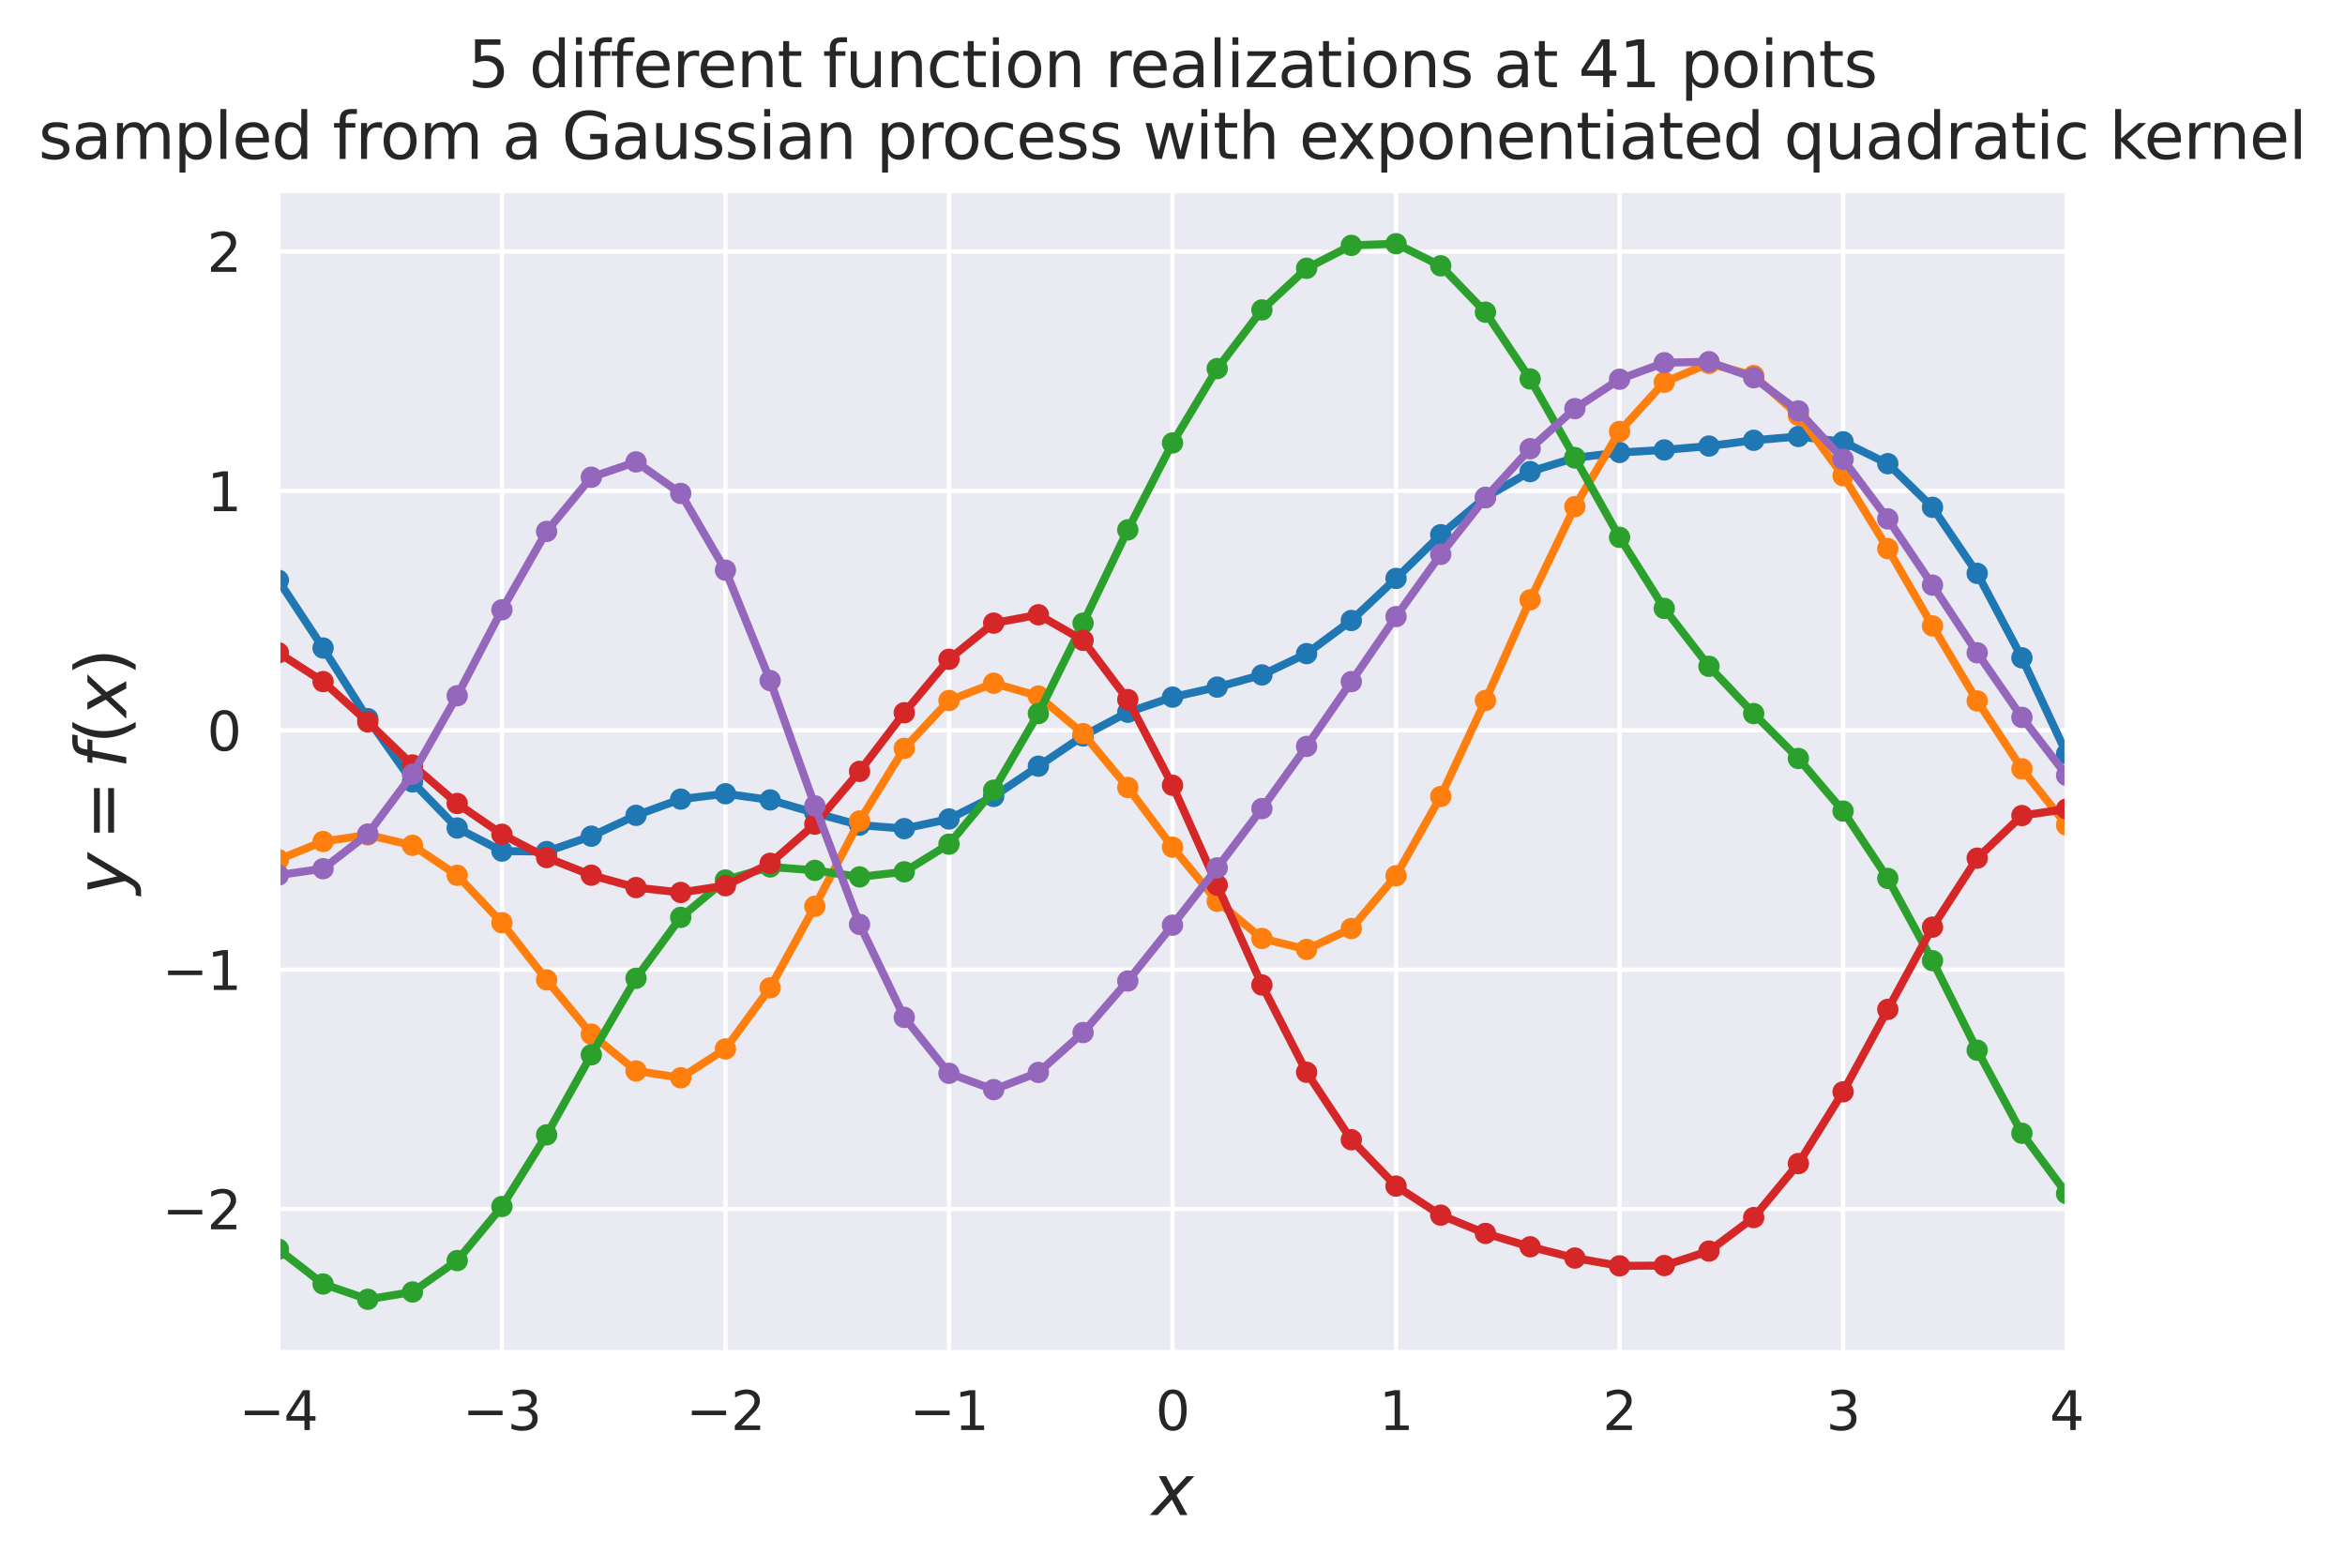 <?xml version="1.0" encoding="utf-8" standalone="no"?>
<!DOCTYPE svg PUBLIC "-//W3C//DTD SVG 1.1//EN"
  "http://www.w3.org/Graphics/SVG/1.1/DTD/svg11.dtd">
<svg height="293.655pt" version="1.1" viewBox="0 0 439.037 293.655" width="439.037pt" xmlns="http://www.w3.org/2000/svg" xmlns:xlink="http://www.w3.org/1999/xlink">
 <defs>
  <style type="text/css">*{stroke-linecap:butt;stroke-linejoin:round;}</style>
 </defs>
 <g id="figure_1">
  <g id="patch_1">
   <path d="M -0 293.655 
L 439.037 293.655 
L 439.037 0 
L -0 0 
z
" style="fill:#ffffff;"/>
  </g>
  <g id="axes_1">
   <g id="patch_2">
    <path d="M 52.118 253.196 
L 386.918 253.196 
L 386.918 35.755 
L 52.118 35.755 
z
" style="fill:#eaeaf2;"/>
   </g>
   <g id="matplotlib.axis_1">
    <g id="xtick_1">
     <g id="line2d_1">
      <path clip-path="url(#p6282f254dd)" d="M 52.118 253.196 
L 52.118 35.755 
" style="fill:none;stroke:#ffffff;stroke-linecap:round;stroke-width:0.8;"/>
     </g>
     <g id="text_1">
      <!-- −4 -->
      <g style="fill:#262626;" transform="translate(44.747 267.794)scale(0.1 -0.1)">
       <defs>
        <path d="M 678 2272 
L 4684 2272 
L 4684 1741 
L 678 1741 
L 678 2272 
z
" id="DejaVuSans-2212" transform="scale(0.016)"/>
        <path d="M 2419 4116 
L 825 1625 
L 2419 1625 
L 2419 4116 
z
M 2253 4666 
L 3047 4666 
L 3047 1625 
L 3713 1625 
L 3713 1100 
L 3047 1100 
L 3047 0 
L 2419 0 
L 2419 1100 
L 313 1100 
L 313 1709 
L 2253 4666 
z
" id="DejaVuSans-34" transform="scale(0.016)"/>
       </defs>
       <use xlink:href="#DejaVuSans-2212"/>
       <use x="83.789" xlink:href="#DejaVuSans-34"/>
      </g>
     </g>
    </g>
    <g id="xtick_2">
     <g id="line2d_2">
      <path clip-path="url(#p6282f254dd)" d="M 93.968 253.196 
L 93.968 35.755 
" style="fill:none;stroke:#ffffff;stroke-linecap:round;stroke-width:0.8;"/>
     </g>
     <g id="text_2">
      <!-- −3 -->
      <g style="fill:#262626;" transform="translate(86.597 267.794)scale(0.1 -0.1)">
       <defs>
        <path d="M 2597 2516 
Q 3050 2419 3304 2112 
Q 3559 1806 3559 1356 
Q 3559 666 3084 287 
Q 2609 -91 1734 -91 
Q 1441 -91 1130 -33 
Q 819 25 488 141 
L 488 750 
Q 750 597 1062 519 
Q 1375 441 1716 441 
Q 2309 441 2620 675 
Q 2931 909 2931 1356 
Q 2931 1769 2642 2001 
Q 2353 2234 1838 2234 
L 1294 2234 
L 1294 2753 
L 1863 2753 
Q 2328 2753 2575 2939 
Q 2822 3125 2822 3475 
Q 2822 3834 2567 4026 
Q 2313 4219 1838 4219 
Q 1578 4219 1281 4162 
Q 984 4106 628 3988 
L 628 4550 
Q 988 4650 1302 4700 
Q 1616 4750 1894 4750 
Q 2613 4750 3031 4423 
Q 3450 4097 3450 3541 
Q 3450 3153 3228 2886 
Q 3006 2619 2597 2516 
z
" id="DejaVuSans-33" transform="scale(0.016)"/>
       </defs>
       <use xlink:href="#DejaVuSans-2212"/>
       <use x="83.789" xlink:href="#DejaVuSans-33"/>
      </g>
     </g>
    </g>
    <g id="xtick_3">
     <g id="line2d_3">
      <path clip-path="url(#p6282f254dd)" d="M 135.818 253.196 
L 135.818 35.755 
" style="fill:none;stroke:#ffffff;stroke-linecap:round;stroke-width:0.8;"/>
     </g>
     <g id="text_3">
      <!-- −2 -->
      <g style="fill:#262626;" transform="translate(128.447 267.794)scale(0.1 -0.1)">
       <defs>
        <path d="M 1228 531 
L 3431 531 
L 3431 0 
L 469 0 
L 469 531 
Q 828 903 1448 1529 
Q 2069 2156 2228 2338 
Q 2531 2678 2651 2914 
Q 2772 3150 2772 3378 
Q 2772 3750 2511 3984 
Q 2250 4219 1831 4219 
Q 1534 4219 1204 4116 
Q 875 4013 500 3803 
L 500 4441 
Q 881 4594 1212 4672 
Q 1544 4750 1819 4750 
Q 2544 4750 2975 4387 
Q 3406 4025 3406 3419 
Q 3406 3131 3298 2873 
Q 3191 2616 2906 2266 
Q 2828 2175 2409 1742 
Q 1991 1309 1228 531 
z
" id="DejaVuSans-32" transform="scale(0.016)"/>
       </defs>
       <use xlink:href="#DejaVuSans-2212"/>
       <use x="83.789" xlink:href="#DejaVuSans-32"/>
      </g>
     </g>
    </g>
    <g id="xtick_4">
     <g id="line2d_4">
      <path clip-path="url(#p6282f254dd)" d="M 177.668 253.196 
L 177.668 35.755 
" style="fill:none;stroke:#ffffff;stroke-linecap:round;stroke-width:0.8;"/>
     </g>
     <g id="text_4">
      <!-- −1 -->
      <g style="fill:#262626;" transform="translate(170.297 267.794)scale(0.1 -0.1)">
       <defs>
        <path d="M 794 531 
L 1825 531 
L 1825 4091 
L 703 3866 
L 703 4441 
L 1819 4666 
L 2450 4666 
L 2450 531 
L 3481 531 
L 3481 0 
L 794 0 
L 794 531 
z
" id="DejaVuSans-31" transform="scale(0.016)"/>
       </defs>
       <use xlink:href="#DejaVuSans-2212"/>
       <use x="83.789" xlink:href="#DejaVuSans-31"/>
      </g>
     </g>
    </g>
    <g id="xtick_5">
     <g id="line2d_5">
      <path clip-path="url(#p6282f254dd)" d="M 219.518 253.196 
L 219.518 35.755 
" style="fill:none;stroke:#ffffff;stroke-linecap:round;stroke-width:0.8;"/>
     </g>
     <g id="text_5">
      <!-- 0 -->
      <g style="fill:#262626;" transform="translate(216.337 267.794)scale(0.1 -0.1)">
       <defs>
        <path d="M 2034 4250 
Q 1547 4250 1301 3770 
Q 1056 3291 1056 2328 
Q 1056 1369 1301 889 
Q 1547 409 2034 409 
Q 2525 409 2770 889 
Q 3016 1369 3016 2328 
Q 3016 3291 2770 3770 
Q 2525 4250 2034 4250 
z
M 2034 4750 
Q 2819 4750 3233 4129 
Q 3647 3509 3647 2328 
Q 3647 1150 3233 529 
Q 2819 -91 2034 -91 
Q 1250 -91 836 529 
Q 422 1150 422 2328 
Q 422 3509 836 4129 
Q 1250 4750 2034 4750 
z
" id="DejaVuSans-30" transform="scale(0.016)"/>
       </defs>
       <use xlink:href="#DejaVuSans-30"/>
      </g>
     </g>
    </g>
    <g id="xtick_6">
     <g id="line2d_6">
      <path clip-path="url(#p6282f254dd)" d="M 261.368 253.196 
L 261.368 35.755 
" style="fill:none;stroke:#ffffff;stroke-linecap:round;stroke-width:0.8;"/>
     </g>
     <g id="text_6">
      <!-- 1 -->
      <g style="fill:#262626;" transform="translate(258.187 267.794)scale(0.1 -0.1)">
       <use xlink:href="#DejaVuSans-31"/>
      </g>
     </g>
    </g>
    <g id="xtick_7">
     <g id="line2d_7">
      <path clip-path="url(#p6282f254dd)" d="M 303.218 253.196 
L 303.218 35.755 
" style="fill:none;stroke:#ffffff;stroke-linecap:round;stroke-width:0.8;"/>
     </g>
     <g id="text_7">
      <!-- 2 -->
      <g style="fill:#262626;" transform="translate(300.037 267.794)scale(0.1 -0.1)">
       <use xlink:href="#DejaVuSans-32"/>
      </g>
     </g>
    </g>
    <g id="xtick_8">
     <g id="line2d_8">
      <path clip-path="url(#p6282f254dd)" d="M 345.068 253.196 
L 345.068 35.755 
" style="fill:none;stroke:#ffffff;stroke-linecap:round;stroke-width:0.8;"/>
     </g>
     <g id="text_8">
      <!-- 3 -->
      <g style="fill:#262626;" transform="translate(341.887 267.794)scale(0.1 -0.1)">
       <use xlink:href="#DejaVuSans-33"/>
      </g>
     </g>
    </g>
    <g id="xtick_9">
     <g id="line2d_9">
      <path clip-path="url(#p6282f254dd)" d="M 386.918 253.196 
L 386.918 35.755 
" style="fill:none;stroke:#ffffff;stroke-linecap:round;stroke-width:0.8;"/>
     </g>
     <g id="text_9">
      <!-- 4 -->
      <g style="fill:#262626;" transform="translate(383.737 267.794)scale(0.1 -0.1)">
       <use xlink:href="#DejaVuSans-34"/>
      </g>
     </g>
    </g>
    <g id="text_10">
     <!-- $x$ -->
     <g style="fill:#262626;" transform="translate(215.618 283.752)scale(0.13 -0.13)">
      <defs>
       <path d="M 3841 3500 
L 2234 1784 
L 3219 0 
L 2559 0 
L 1819 1388 
L 531 0 
L -166 0 
L 1556 1844 
L 641 3500 
L 1300 3500 
L 1972 2234 
L 3144 3500 
L 3841 3500 
z
" id="DejaVuSans-Oblique-78" transform="scale(0.016)"/>
      </defs>
      <use transform="translate(0 0.312)" xlink:href="#DejaVuSans-Oblique-78"/>
     </g>
    </g>
   </g>
   <g id="matplotlib.axis_2">
    <g id="ytick_1">
     <g id="line2d_10">
      <path clip-path="url(#p6282f254dd)" d="M 52.118 226.412 
L 386.918 226.412 
" style="fill:none;stroke:#ffffff;stroke-linecap:round;stroke-width:0.8;"/>
     </g>
     <g id="text_11">
      <!-- −2 -->
      <g style="fill:#262626;" transform="translate(30.376 230.211)scale(0.1 -0.1)">
       <use xlink:href="#DejaVuSans-2212"/>
       <use x="83.789" xlink:href="#DejaVuSans-32"/>
      </g>
     </g>
    </g>
    <g id="ytick_2">
     <g id="line2d_11">
      <path clip-path="url(#p6282f254dd)" d="M 52.118 181.584 
L 386.918 181.584 
" style="fill:none;stroke:#ffffff;stroke-linecap:round;stroke-width:0.8;"/>
     </g>
     <g id="text_12">
      <!-- −1 -->
      <g style="fill:#262626;" transform="translate(30.376 185.383)scale(0.1 -0.1)">
       <use xlink:href="#DejaVuSans-2212"/>
       <use x="83.789" xlink:href="#DejaVuSans-31"/>
      </g>
     </g>
    </g>
    <g id="ytick_3">
     <g id="line2d_12">
      <path clip-path="url(#p6282f254dd)" d="M 52.118 136.756 
L 386.918 136.756 
" style="fill:none;stroke:#ffffff;stroke-linecap:round;stroke-width:0.8;"/>
     </g>
     <g id="text_13">
      <!-- 0 -->
      <g style="fill:#262626;" transform="translate(38.756 140.555)scale(0.1 -0.1)">
       <use xlink:href="#DejaVuSans-30"/>
      </g>
     </g>
    </g>
    <g id="ytick_4">
     <g id="line2d_13">
      <path clip-path="url(#p6282f254dd)" d="M 52.118 91.928 
L 386.918 91.928 
" style="fill:none;stroke:#ffffff;stroke-linecap:round;stroke-width:0.8;"/>
     </g>
     <g id="text_14">
      <!-- 1 -->
      <g style="fill:#262626;" transform="translate(38.756 95.727)scale(0.1 -0.1)">
       <use xlink:href="#DejaVuSans-31"/>
      </g>
     </g>
    </g>
    <g id="ytick_5">
     <g id="line2d_14">
      <path clip-path="url(#p6282f254dd)" d="M 52.118 47.1 
L 386.918 47.1 
" style="fill:none;stroke:#ffffff;stroke-linecap:round;stroke-width:0.8;"/>
     </g>
     <g id="text_15">
      <!-- 2 -->
      <g style="fill:#262626;" transform="translate(38.756 50.9)scale(0.1 -0.1)">
       <use xlink:href="#DejaVuSans-32"/>
      </g>
     </g>
    </g>
    <g id="text_16">
     <!-- $y = f(x)$ -->
     <g style="fill:#262626;" transform="translate(23.646 167.55)rotate(-90)scale(0.13 -0.13)">
      <defs>
       <path d="M 1588 -325 
Q 1188 -997 936 -1164 
Q 684 -1331 294 -1331 
L -159 -1331 
L -63 -850 
L 269 -850 
Q 509 -850 678 -719 
Q 847 -588 1056 -206 
L 1234 128 
L 459 3500 
L 1069 3500 
L 1650 819 
L 3256 3500 
L 3859 3500 
L 1588 -325 
z
" id="DejaVuSans-Oblique-79" transform="scale(0.016)"/>
       <path d="M 678 2906 
L 4684 2906 
L 4684 2381 
L 678 2381 
L 678 2906 
z
M 678 1631 
L 4684 1631 
L 4684 1100 
L 678 1100 
L 678 1631 
z
" id="DejaVuSans-3d" transform="scale(0.016)"/>
       <path d="M 3059 4863 
L 2969 4384 
L 2419 4384 
Q 2106 4384 1964 4261 
Q 1822 4138 1753 3809 
L 1691 3500 
L 2638 3500 
L 2553 3053 
L 1606 3053 
L 1013 0 
L 434 0 
L 1031 3053 
L 481 3053 
L 563 3500 
L 1113 3500 
L 1159 3744 
Q 1278 4363 1576 4613 
Q 1875 4863 2516 4863 
L 3059 4863 
z
" id="DejaVuSans-Oblique-66" transform="scale(0.016)"/>
       <path d="M 1984 4856 
Q 1566 4138 1362 3434 
Q 1159 2731 1159 2009 
Q 1159 1288 1364 580 
Q 1569 -128 1984 -844 
L 1484 -844 
Q 1016 -109 783 600 
Q 550 1309 550 2009 
Q 550 2706 781 3412 
Q 1013 4119 1484 4856 
L 1984 4856 
z
" id="DejaVuSans-28" transform="scale(0.016)"/>
       <path d="M 513 4856 
L 1013 4856 
Q 1481 4119 1714 3412 
Q 1947 2706 1947 2009 
Q 1947 1309 1714 600 
Q 1481 -109 1013 -844 
L 513 -844 
Q 928 -128 1133 580 
Q 1338 1288 1338 2009 
Q 1338 2731 1133 3434 
Q 928 4138 513 4856 
z
" id="DejaVuSans-29" transform="scale(0.016)"/>
      </defs>
      <use transform="translate(0 0.016)" xlink:href="#DejaVuSans-Oblique-79"/>
      <use transform="translate(78.662 0.016)" xlink:href="#DejaVuSans-3d"/>
      <use transform="translate(181.934 0.016)" xlink:href="#DejaVuSans-Oblique-66"/>
      <use transform="translate(217.139 0.016)" xlink:href="#DejaVuSans-28"/>
      <use transform="translate(256.152 0.016)" xlink:href="#DejaVuSans-Oblique-78"/>
      <use transform="translate(315.332 0.016)" xlink:href="#DejaVuSans-29"/>
     </g>
    </g>
   </g>
   <g id="line2d_15">
    <path clip-path="url(#p6282f254dd)" d="M 52.118 108.663 
L 60.488 121.35 
L 68.858 134.573 
L 77.228 146.425 
L 85.598 155.059 
L 93.968 159.376 
L 102.338 159.465 
L 110.708 156.587 
L 119.078 152.684 
L 127.448 149.644 
L 135.818 148.642 
L 144.188 149.794 
L 152.558 152.232 
L 160.928 154.506 
L 169.298 155.172 
L 177.668 153.363 
L 186.038 149.141 
L 194.408 143.477 
L 202.778 137.813 
L 211.148 133.376 
L 219.518 130.549 
L 227.888 128.671 
L 236.258 126.387 
L 244.628 122.4 
L 252.998 116.191 
L 261.368 108.317 
L 269.738 100.133 
L 278.108 93.142 
L 286.478 88.313 
L 294.848 85.739 
L 303.218 84.73 
L 311.588 84.256 
L 319.958 83.53 
L 328.328 82.448 
L 336.698 81.739 
L 345.068 82.727 
L 353.438 86.831 
L 361.808 95.005 
L 370.178 107.369 
L 378.548 123.191 
L 386.918 141.164 
" style="fill:none;stroke:#1f77b4;stroke-linecap:round;stroke-width:1.5;"/>
    <defs>
     <path d="M 0 1.5 
C 0.398 1.5 0.779 1.342 1.061 1.061 
C 1.342 0.779 1.5 0.398 1.5 0 
C 1.5 -0.398 1.342 -0.779 1.061 -1.061 
C 0.779 -1.342 0.398 -1.5 0 -1.5 
C -0.398 -1.5 -0.779 -1.342 -1.061 -1.061 
C -1.342 -0.779 -1.5 -0.398 -1.5 0 
C -1.5 0.398 -1.342 0.779 -1.061 1.061 
C -0.779 1.342 -0.398 1.5 0 1.5 
z
" id="m9b51d9d1b4" style="stroke:#1f77b4;"/>
    </defs>
    <g clip-path="url(#p6282f254dd)">
     <use style="fill:#1f77b4;stroke:#1f77b4;" x="52.118" xlink:href="#m9b51d9d1b4" y="108.663"/>
     <use style="fill:#1f77b4;stroke:#1f77b4;" x="60.488" xlink:href="#m9b51d9d1b4" y="121.35"/>
     <use style="fill:#1f77b4;stroke:#1f77b4;" x="68.858" xlink:href="#m9b51d9d1b4" y="134.573"/>
     <use style="fill:#1f77b4;stroke:#1f77b4;" x="77.228" xlink:href="#m9b51d9d1b4" y="146.425"/>
     <use style="fill:#1f77b4;stroke:#1f77b4;" x="85.598" xlink:href="#m9b51d9d1b4" y="155.059"/>
     <use style="fill:#1f77b4;stroke:#1f77b4;" x="93.968" xlink:href="#m9b51d9d1b4" y="159.376"/>
     <use style="fill:#1f77b4;stroke:#1f77b4;" x="102.338" xlink:href="#m9b51d9d1b4" y="159.465"/>
     <use style="fill:#1f77b4;stroke:#1f77b4;" x="110.708" xlink:href="#m9b51d9d1b4" y="156.587"/>
     <use style="fill:#1f77b4;stroke:#1f77b4;" x="119.078" xlink:href="#m9b51d9d1b4" y="152.684"/>
     <use style="fill:#1f77b4;stroke:#1f77b4;" x="127.448" xlink:href="#m9b51d9d1b4" y="149.644"/>
     <use style="fill:#1f77b4;stroke:#1f77b4;" x="135.818" xlink:href="#m9b51d9d1b4" y="148.642"/>
     <use style="fill:#1f77b4;stroke:#1f77b4;" x="144.188" xlink:href="#m9b51d9d1b4" y="149.794"/>
     <use style="fill:#1f77b4;stroke:#1f77b4;" x="152.558" xlink:href="#m9b51d9d1b4" y="152.232"/>
     <use style="fill:#1f77b4;stroke:#1f77b4;" x="160.928" xlink:href="#m9b51d9d1b4" y="154.506"/>
     <use style="fill:#1f77b4;stroke:#1f77b4;" x="169.298" xlink:href="#m9b51d9d1b4" y="155.172"/>
     <use style="fill:#1f77b4;stroke:#1f77b4;" x="177.668" xlink:href="#m9b51d9d1b4" y="153.363"/>
     <use style="fill:#1f77b4;stroke:#1f77b4;" x="186.038" xlink:href="#m9b51d9d1b4" y="149.141"/>
     <use style="fill:#1f77b4;stroke:#1f77b4;" x="194.408" xlink:href="#m9b51d9d1b4" y="143.477"/>
     <use style="fill:#1f77b4;stroke:#1f77b4;" x="202.778" xlink:href="#m9b51d9d1b4" y="137.813"/>
     <use style="fill:#1f77b4;stroke:#1f77b4;" x="211.148" xlink:href="#m9b51d9d1b4" y="133.376"/>
     <use style="fill:#1f77b4;stroke:#1f77b4;" x="219.518" xlink:href="#m9b51d9d1b4" y="130.549"/>
     <use style="fill:#1f77b4;stroke:#1f77b4;" x="227.888" xlink:href="#m9b51d9d1b4" y="128.671"/>
     <use style="fill:#1f77b4;stroke:#1f77b4;" x="236.258" xlink:href="#m9b51d9d1b4" y="126.387"/>
     <use style="fill:#1f77b4;stroke:#1f77b4;" x="244.628" xlink:href="#m9b51d9d1b4" y="122.4"/>
     <use style="fill:#1f77b4;stroke:#1f77b4;" x="252.998" xlink:href="#m9b51d9d1b4" y="116.191"/>
     <use style="fill:#1f77b4;stroke:#1f77b4;" x="261.368" xlink:href="#m9b51d9d1b4" y="108.317"/>
     <use style="fill:#1f77b4;stroke:#1f77b4;" x="269.738" xlink:href="#m9b51d9d1b4" y="100.133"/>
     <use style="fill:#1f77b4;stroke:#1f77b4;" x="278.108" xlink:href="#m9b51d9d1b4" y="93.142"/>
     <use style="fill:#1f77b4;stroke:#1f77b4;" x="286.478" xlink:href="#m9b51d9d1b4" y="88.313"/>
     <use style="fill:#1f77b4;stroke:#1f77b4;" x="294.848" xlink:href="#m9b51d9d1b4" y="85.739"/>
     <use style="fill:#1f77b4;stroke:#1f77b4;" x="303.218" xlink:href="#m9b51d9d1b4" y="84.73"/>
     <use style="fill:#1f77b4;stroke:#1f77b4;" x="311.588" xlink:href="#m9b51d9d1b4" y="84.256"/>
     <use style="fill:#1f77b4;stroke:#1f77b4;" x="319.958" xlink:href="#m9b51d9d1b4" y="83.53"/>
     <use style="fill:#1f77b4;stroke:#1f77b4;" x="328.328" xlink:href="#m9b51d9d1b4" y="82.448"/>
     <use style="fill:#1f77b4;stroke:#1f77b4;" x="336.698" xlink:href="#m9b51d9d1b4" y="81.739"/>
     <use style="fill:#1f77b4;stroke:#1f77b4;" x="345.068" xlink:href="#m9b51d9d1b4" y="82.727"/>
     <use style="fill:#1f77b4;stroke:#1f77b4;" x="353.438" xlink:href="#m9b51d9d1b4" y="86.831"/>
     <use style="fill:#1f77b4;stroke:#1f77b4;" x="361.808" xlink:href="#m9b51d9d1b4" y="95.005"/>
     <use style="fill:#1f77b4;stroke:#1f77b4;" x="370.178" xlink:href="#m9b51d9d1b4" y="107.369"/>
     <use style="fill:#1f77b4;stroke:#1f77b4;" x="378.548" xlink:href="#m9b51d9d1b4" y="123.191"/>
     <use style="fill:#1f77b4;stroke:#1f77b4;" x="386.918" xlink:href="#m9b51d9d1b4" y="141.164"/>
    </g>
   </g>
   <g id="line2d_16">
    <path clip-path="url(#p6282f254dd)" d="M 52.118 160.978 
L 60.488 157.585 
L 68.858 156.339 
L 77.228 158.293 
L 85.598 163.911 
L 93.968 172.789 
L 102.338 183.49 
L 110.708 193.659 
L 119.078 200.547 
L 127.448 201.826 
L 135.818 196.425 
L 144.188 184.983 
L 152.558 169.717 
L 160.928 153.74 
L 169.298 140.134 
L 177.668 131.176 
L 186.038 127.945 
L 194.408 130.344 
L 202.778 137.379 
L 211.148 147.462 
L 219.518 158.642 
L 227.888 168.774 
L 236.258 175.742 
L 244.628 177.787 
L 252.998 173.88 
L 261.368 163.996 
L 269.738 149.152 
L 278.108 131.176 
L 286.478 112.323 
L 294.848 94.869 
L 303.218 80.792 
L 311.588 71.573 
L 319.958 68.052 
L 328.328 70.33 
L 336.698 77.762 
L 345.068 89.087 
L 353.438 102.739 
L 361.808 117.204 
L 370.178 131.258 
L 378.548 143.971 
L 386.918 154.507 
" style="fill:none;stroke:#ff7f0e;stroke-linecap:round;stroke-width:1.5;"/>
    <defs>
     <path d="M 0 1.5 
C 0.398 1.5 0.779 1.342 1.061 1.061 
C 1.342 0.779 1.5 0.398 1.5 0 
C 1.5 -0.398 1.342 -0.779 1.061 -1.061 
C 0.779 -1.342 0.398 -1.5 0 -1.5 
C -0.398 -1.5 -0.779 -1.342 -1.061 -1.061 
C -1.342 -0.779 -1.5 -0.398 -1.5 0 
C -1.5 0.398 -1.342 0.779 -1.061 1.061 
C -0.779 1.342 -0.398 1.5 0 1.5 
z
" id="m4c4a72c1c8" style="stroke:#ff7f0e;"/>
    </defs>
    <g clip-path="url(#p6282f254dd)">
     <use style="fill:#ff7f0e;stroke:#ff7f0e;" x="52.118" xlink:href="#m4c4a72c1c8" y="160.978"/>
     <use style="fill:#ff7f0e;stroke:#ff7f0e;" x="60.488" xlink:href="#m4c4a72c1c8" y="157.585"/>
     <use style="fill:#ff7f0e;stroke:#ff7f0e;" x="68.858" xlink:href="#m4c4a72c1c8" y="156.339"/>
     <use style="fill:#ff7f0e;stroke:#ff7f0e;" x="77.228" xlink:href="#m4c4a72c1c8" y="158.293"/>
     <use style="fill:#ff7f0e;stroke:#ff7f0e;" x="85.598" xlink:href="#m4c4a72c1c8" y="163.911"/>
     <use style="fill:#ff7f0e;stroke:#ff7f0e;" x="93.968" xlink:href="#m4c4a72c1c8" y="172.789"/>
     <use style="fill:#ff7f0e;stroke:#ff7f0e;" x="102.338" xlink:href="#m4c4a72c1c8" y="183.49"/>
     <use style="fill:#ff7f0e;stroke:#ff7f0e;" x="110.708" xlink:href="#m4c4a72c1c8" y="193.659"/>
     <use style="fill:#ff7f0e;stroke:#ff7f0e;" x="119.078" xlink:href="#m4c4a72c1c8" y="200.547"/>
     <use style="fill:#ff7f0e;stroke:#ff7f0e;" x="127.448" xlink:href="#m4c4a72c1c8" y="201.826"/>
     <use style="fill:#ff7f0e;stroke:#ff7f0e;" x="135.818" xlink:href="#m4c4a72c1c8" y="196.425"/>
     <use style="fill:#ff7f0e;stroke:#ff7f0e;" x="144.188" xlink:href="#m4c4a72c1c8" y="184.983"/>
     <use style="fill:#ff7f0e;stroke:#ff7f0e;" x="152.558" xlink:href="#m4c4a72c1c8" y="169.717"/>
     <use style="fill:#ff7f0e;stroke:#ff7f0e;" x="160.928" xlink:href="#m4c4a72c1c8" y="153.74"/>
     <use style="fill:#ff7f0e;stroke:#ff7f0e;" x="169.298" xlink:href="#m4c4a72c1c8" y="140.134"/>
     <use style="fill:#ff7f0e;stroke:#ff7f0e;" x="177.668" xlink:href="#m4c4a72c1c8" y="131.176"/>
     <use style="fill:#ff7f0e;stroke:#ff7f0e;" x="186.038" xlink:href="#m4c4a72c1c8" y="127.945"/>
     <use style="fill:#ff7f0e;stroke:#ff7f0e;" x="194.408" xlink:href="#m4c4a72c1c8" y="130.344"/>
     <use style="fill:#ff7f0e;stroke:#ff7f0e;" x="202.778" xlink:href="#m4c4a72c1c8" y="137.379"/>
     <use style="fill:#ff7f0e;stroke:#ff7f0e;" x="211.148" xlink:href="#m4c4a72c1c8" y="147.462"/>
     <use style="fill:#ff7f0e;stroke:#ff7f0e;" x="219.518" xlink:href="#m4c4a72c1c8" y="158.642"/>
     <use style="fill:#ff7f0e;stroke:#ff7f0e;" x="227.888" xlink:href="#m4c4a72c1c8" y="168.774"/>
     <use style="fill:#ff7f0e;stroke:#ff7f0e;" x="236.258" xlink:href="#m4c4a72c1c8" y="175.742"/>
     <use style="fill:#ff7f0e;stroke:#ff7f0e;" x="244.628" xlink:href="#m4c4a72c1c8" y="177.787"/>
     <use style="fill:#ff7f0e;stroke:#ff7f0e;" x="252.998" xlink:href="#m4c4a72c1c8" y="173.88"/>
     <use style="fill:#ff7f0e;stroke:#ff7f0e;" x="261.368" xlink:href="#m4c4a72c1c8" y="163.996"/>
     <use style="fill:#ff7f0e;stroke:#ff7f0e;" x="269.738" xlink:href="#m4c4a72c1c8" y="149.152"/>
     <use style="fill:#ff7f0e;stroke:#ff7f0e;" x="278.108" xlink:href="#m4c4a72c1c8" y="131.176"/>
     <use style="fill:#ff7f0e;stroke:#ff7f0e;" x="286.478" xlink:href="#m4c4a72c1c8" y="112.323"/>
     <use style="fill:#ff7f0e;stroke:#ff7f0e;" x="294.848" xlink:href="#m4c4a72c1c8" y="94.869"/>
     <use style="fill:#ff7f0e;stroke:#ff7f0e;" x="303.218" xlink:href="#m4c4a72c1c8" y="80.792"/>
     <use style="fill:#ff7f0e;stroke:#ff7f0e;" x="311.588" xlink:href="#m4c4a72c1c8" y="71.573"/>
     <use style="fill:#ff7f0e;stroke:#ff7f0e;" x="319.958" xlink:href="#m4c4a72c1c8" y="68.052"/>
     <use style="fill:#ff7f0e;stroke:#ff7f0e;" x="328.328" xlink:href="#m4c4a72c1c8" y="70.33"/>
     <use style="fill:#ff7f0e;stroke:#ff7f0e;" x="336.698" xlink:href="#m4c4a72c1c8" y="77.762"/>
     <use style="fill:#ff7f0e;stroke:#ff7f0e;" x="345.068" xlink:href="#m4c4a72c1c8" y="89.087"/>
     <use style="fill:#ff7f0e;stroke:#ff7f0e;" x="353.438" xlink:href="#m4c4a72c1c8" y="102.739"/>
     <use style="fill:#ff7f0e;stroke:#ff7f0e;" x="361.808" xlink:href="#m4c4a72c1c8" y="117.204"/>
     <use style="fill:#ff7f0e;stroke:#ff7f0e;" x="370.178" xlink:href="#m4c4a72c1c8" y="131.258"/>
     <use style="fill:#ff7f0e;stroke:#ff7f0e;" x="378.548" xlink:href="#m4c4a72c1c8" y="143.971"/>
     <use style="fill:#ff7f0e;stroke:#ff7f0e;" x="386.918" xlink:href="#m4c4a72c1c8" y="154.507"/>
    </g>
   </g>
   <g id="line2d_17">
    <path clip-path="url(#p6282f254dd)" d="M 52.118 233.932 
L 60.488 240.444 
L 68.858 243.312 
L 77.228 241.939 
L 85.598 236.06 
L 93.968 225.934 
L 102.338 212.517 
L 110.708 197.521 
L 119.078 183.196 
L 127.448 171.79 
L 135.818 164.798 
L 144.188 162.339 
L 152.558 162.987 
L 160.928 164.21 
L 169.298 163.254 
L 177.668 158.079 
L 186.038 147.972 
L 194.408 133.621 
L 202.778 116.7 
L 211.148 99.225 
L 219.518 82.949 
L 227.888 69.027 
L 236.258 58.034 
L 244.628 50.242 
L 252.998 45.952 
L 261.368 45.639 
L 269.738 49.783 
L 278.108 58.461 
L 286.478 70.959 
L 294.848 85.699 
L 303.218 100.628 
L 311.588 113.935 
L 319.958 124.779 
L 328.328 133.629 
L 336.698 142.035 
L 345.068 151.886 
L 353.438 164.494 
L 361.808 179.9 
L 370.178 196.667 
L 378.548 212.22 
L 386.918 223.524 
" style="fill:none;stroke:#2ca02c;stroke-linecap:round;stroke-width:1.5;"/>
    <defs>
     <path d="M 0 1.5 
C 0.398 1.5 0.779 1.342 1.061 1.061 
C 1.342 0.779 1.5 0.398 1.5 0 
C 1.5 -0.398 1.342 -0.779 1.061 -1.061 
C 0.779 -1.342 0.398 -1.5 0 -1.5 
C -0.398 -1.5 -0.779 -1.342 -1.061 -1.061 
C -1.342 -0.779 -1.5 -0.398 -1.5 0 
C -1.5 0.398 -1.342 0.779 -1.061 1.061 
C -0.779 1.342 -0.398 1.5 0 1.5 
z
" id="me32699f564" style="stroke:#2ca02c;"/>
    </defs>
    <g clip-path="url(#p6282f254dd)">
     <use style="fill:#2ca02c;stroke:#2ca02c;" x="52.118" xlink:href="#me32699f564" y="233.932"/>
     <use style="fill:#2ca02c;stroke:#2ca02c;" x="60.488" xlink:href="#me32699f564" y="240.444"/>
     <use style="fill:#2ca02c;stroke:#2ca02c;" x="68.858" xlink:href="#me32699f564" y="243.312"/>
     <use style="fill:#2ca02c;stroke:#2ca02c;" x="77.228" xlink:href="#me32699f564" y="241.939"/>
     <use style="fill:#2ca02c;stroke:#2ca02c;" x="85.598" xlink:href="#me32699f564" y="236.06"/>
     <use style="fill:#2ca02c;stroke:#2ca02c;" x="93.968" xlink:href="#me32699f564" y="225.934"/>
     <use style="fill:#2ca02c;stroke:#2ca02c;" x="102.338" xlink:href="#me32699f564" y="212.517"/>
     <use style="fill:#2ca02c;stroke:#2ca02c;" x="110.708" xlink:href="#me32699f564" y="197.521"/>
     <use style="fill:#2ca02c;stroke:#2ca02c;" x="119.078" xlink:href="#me32699f564" y="183.196"/>
     <use style="fill:#2ca02c;stroke:#2ca02c;" x="127.448" xlink:href="#me32699f564" y="171.79"/>
     <use style="fill:#2ca02c;stroke:#2ca02c;" x="135.818" xlink:href="#me32699f564" y="164.798"/>
     <use style="fill:#2ca02c;stroke:#2ca02c;" x="144.188" xlink:href="#me32699f564" y="162.339"/>
     <use style="fill:#2ca02c;stroke:#2ca02c;" x="152.558" xlink:href="#me32699f564" y="162.987"/>
     <use style="fill:#2ca02c;stroke:#2ca02c;" x="160.928" xlink:href="#me32699f564" y="164.21"/>
     <use style="fill:#2ca02c;stroke:#2ca02c;" x="169.298" xlink:href="#me32699f564" y="163.254"/>
     <use style="fill:#2ca02c;stroke:#2ca02c;" x="177.668" xlink:href="#me32699f564" y="158.079"/>
     <use style="fill:#2ca02c;stroke:#2ca02c;" x="186.038" xlink:href="#me32699f564" y="147.972"/>
     <use style="fill:#2ca02c;stroke:#2ca02c;" x="194.408" xlink:href="#me32699f564" y="133.621"/>
     <use style="fill:#2ca02c;stroke:#2ca02c;" x="202.778" xlink:href="#me32699f564" y="116.7"/>
     <use style="fill:#2ca02c;stroke:#2ca02c;" x="211.148" xlink:href="#me32699f564" y="99.225"/>
     <use style="fill:#2ca02c;stroke:#2ca02c;" x="219.518" xlink:href="#me32699f564" y="82.949"/>
     <use style="fill:#2ca02c;stroke:#2ca02c;" x="227.888" xlink:href="#me32699f564" y="69.027"/>
     <use style="fill:#2ca02c;stroke:#2ca02c;" x="236.258" xlink:href="#me32699f564" y="58.034"/>
     <use style="fill:#2ca02c;stroke:#2ca02c;" x="244.628" xlink:href="#me32699f564" y="50.242"/>
     <use style="fill:#2ca02c;stroke:#2ca02c;" x="252.998" xlink:href="#me32699f564" y="45.952"/>
     <use style="fill:#2ca02c;stroke:#2ca02c;" x="261.368" xlink:href="#me32699f564" y="45.639"/>
     <use style="fill:#2ca02c;stroke:#2ca02c;" x="269.738" xlink:href="#me32699f564" y="49.783"/>
     <use style="fill:#2ca02c;stroke:#2ca02c;" x="278.108" xlink:href="#me32699f564" y="58.461"/>
     <use style="fill:#2ca02c;stroke:#2ca02c;" x="286.478" xlink:href="#me32699f564" y="70.959"/>
     <use style="fill:#2ca02c;stroke:#2ca02c;" x="294.848" xlink:href="#me32699f564" y="85.699"/>
     <use style="fill:#2ca02c;stroke:#2ca02c;" x="303.218" xlink:href="#me32699f564" y="100.628"/>
     <use style="fill:#2ca02c;stroke:#2ca02c;" x="311.588" xlink:href="#me32699f564" y="113.935"/>
     <use style="fill:#2ca02c;stroke:#2ca02c;" x="319.958" xlink:href="#me32699f564" y="124.779"/>
     <use style="fill:#2ca02c;stroke:#2ca02c;" x="328.328" xlink:href="#me32699f564" y="133.629"/>
     <use style="fill:#2ca02c;stroke:#2ca02c;" x="336.698" xlink:href="#me32699f564" y="142.035"/>
     <use style="fill:#2ca02c;stroke:#2ca02c;" x="345.068" xlink:href="#me32699f564" y="151.886"/>
     <use style="fill:#2ca02c;stroke:#2ca02c;" x="353.438" xlink:href="#me32699f564" y="164.494"/>
     <use style="fill:#2ca02c;stroke:#2ca02c;" x="361.808" xlink:href="#me32699f564" y="179.9"/>
     <use style="fill:#2ca02c;stroke:#2ca02c;" x="370.178" xlink:href="#me32699f564" y="196.667"/>
     <use style="fill:#2ca02c;stroke:#2ca02c;" x="378.548" xlink:href="#me32699f564" y="212.22"/>
     <use style="fill:#2ca02c;stroke:#2ca02c;" x="386.918" xlink:href="#me32699f564" y="223.524"/>
    </g>
   </g>
   <g id="line2d_18">
    <path clip-path="url(#p6282f254dd)" d="M 52.118 122.238 
L 60.488 127.638 
L 68.858 135.192 
L 77.228 143.247 
L 85.598 150.463 
L 93.968 156.224 
L 102.338 160.592 
L 110.708 163.892 
L 119.078 166.208 
L 127.448 167.126 
L 135.818 165.86 
L 144.188 161.668 
L 152.558 154.331 
L 160.928 144.451 
L 169.298 133.472 
L 177.668 123.459 
L 186.038 116.686 
L 194.408 115.12 
L 202.778 119.909 
L 211.148 131 
L 219.518 147.058 
L 227.888 165.766 
L 236.258 184.449 
L 244.628 200.798 
L 252.998 213.43 
L 261.368 222.107 
L 269.738 227.554 
L 278.108 230.975 
L 286.478 233.476 
L 294.848 235.584 
L 303.218 237.052 
L 311.588 236.992 
L 319.958 234.276 
L 328.328 228.007 
L 336.698 217.897 
L 345.068 204.461 
L 353.438 189.028 
L 361.808 173.62 
L 370.178 160.702 
L 378.548 152.726 
L 386.918 151.498 
" style="fill:none;stroke:#d62728;stroke-linecap:round;stroke-width:1.5;"/>
    <defs>
     <path d="M 0 1.5 
C 0.398 1.5 0.779 1.342 1.061 1.061 
C 1.342 0.779 1.5 0.398 1.5 0 
C 1.5 -0.398 1.342 -0.779 1.061 -1.061 
C 0.779 -1.342 0.398 -1.5 0 -1.5 
C -0.398 -1.5 -0.779 -1.342 -1.061 -1.061 
C -1.342 -0.779 -1.5 -0.398 -1.5 0 
C -1.5 0.398 -1.342 0.779 -1.061 1.061 
C -0.779 1.342 -0.398 1.5 0 1.5 
z
" id="m23ed35e0ca" style="stroke:#d62728;"/>
    </defs>
    <g clip-path="url(#p6282f254dd)">
     <use style="fill:#d62728;stroke:#d62728;" x="52.118" xlink:href="#m23ed35e0ca" y="122.238"/>
     <use style="fill:#d62728;stroke:#d62728;" x="60.488" xlink:href="#m23ed35e0ca" y="127.638"/>
     <use style="fill:#d62728;stroke:#d62728;" x="68.858" xlink:href="#m23ed35e0ca" y="135.192"/>
     <use style="fill:#d62728;stroke:#d62728;" x="77.228" xlink:href="#m23ed35e0ca" y="143.247"/>
     <use style="fill:#d62728;stroke:#d62728;" x="85.598" xlink:href="#m23ed35e0ca" y="150.463"/>
     <use style="fill:#d62728;stroke:#d62728;" x="93.968" xlink:href="#m23ed35e0ca" y="156.224"/>
     <use style="fill:#d62728;stroke:#d62728;" x="102.338" xlink:href="#m23ed35e0ca" y="160.592"/>
     <use style="fill:#d62728;stroke:#d62728;" x="110.708" xlink:href="#m23ed35e0ca" y="163.892"/>
     <use style="fill:#d62728;stroke:#d62728;" x="119.078" xlink:href="#m23ed35e0ca" y="166.208"/>
     <use style="fill:#d62728;stroke:#d62728;" x="127.448" xlink:href="#m23ed35e0ca" y="167.126"/>
     <use style="fill:#d62728;stroke:#d62728;" x="135.818" xlink:href="#m23ed35e0ca" y="165.86"/>
     <use style="fill:#d62728;stroke:#d62728;" x="144.188" xlink:href="#m23ed35e0ca" y="161.668"/>
     <use style="fill:#d62728;stroke:#d62728;" x="152.558" xlink:href="#m23ed35e0ca" y="154.331"/>
     <use style="fill:#d62728;stroke:#d62728;" x="160.928" xlink:href="#m23ed35e0ca" y="144.451"/>
     <use style="fill:#d62728;stroke:#d62728;" x="169.298" xlink:href="#m23ed35e0ca" y="133.472"/>
     <use style="fill:#d62728;stroke:#d62728;" x="177.668" xlink:href="#m23ed35e0ca" y="123.459"/>
     <use style="fill:#d62728;stroke:#d62728;" x="186.038" xlink:href="#m23ed35e0ca" y="116.686"/>
     <use style="fill:#d62728;stroke:#d62728;" x="194.408" xlink:href="#m23ed35e0ca" y="115.12"/>
     <use style="fill:#d62728;stroke:#d62728;" x="202.778" xlink:href="#m23ed35e0ca" y="119.909"/>
     <use style="fill:#d62728;stroke:#d62728;" x="211.148" xlink:href="#m23ed35e0ca" y="131"/>
     <use style="fill:#d62728;stroke:#d62728;" x="219.518" xlink:href="#m23ed35e0ca" y="147.058"/>
     <use style="fill:#d62728;stroke:#d62728;" x="227.888" xlink:href="#m23ed35e0ca" y="165.766"/>
     <use style="fill:#d62728;stroke:#d62728;" x="236.258" xlink:href="#m23ed35e0ca" y="184.449"/>
     <use style="fill:#d62728;stroke:#d62728;" x="244.628" xlink:href="#m23ed35e0ca" y="200.798"/>
     <use style="fill:#d62728;stroke:#d62728;" x="252.998" xlink:href="#m23ed35e0ca" y="213.43"/>
     <use style="fill:#d62728;stroke:#d62728;" x="261.368" xlink:href="#m23ed35e0ca" y="222.107"/>
     <use style="fill:#d62728;stroke:#d62728;" x="269.738" xlink:href="#m23ed35e0ca" y="227.554"/>
     <use style="fill:#d62728;stroke:#d62728;" x="278.108" xlink:href="#m23ed35e0ca" y="230.975"/>
     <use style="fill:#d62728;stroke:#d62728;" x="286.478" xlink:href="#m23ed35e0ca" y="233.476"/>
     <use style="fill:#d62728;stroke:#d62728;" x="294.848" xlink:href="#m23ed35e0ca" y="235.584"/>
     <use style="fill:#d62728;stroke:#d62728;" x="303.218" xlink:href="#m23ed35e0ca" y="237.052"/>
     <use style="fill:#d62728;stroke:#d62728;" x="311.588" xlink:href="#m23ed35e0ca" y="236.992"/>
     <use style="fill:#d62728;stroke:#d62728;" x="319.958" xlink:href="#m23ed35e0ca" y="234.276"/>
     <use style="fill:#d62728;stroke:#d62728;" x="328.328" xlink:href="#m23ed35e0ca" y="228.007"/>
     <use style="fill:#d62728;stroke:#d62728;" x="336.698" xlink:href="#m23ed35e0ca" y="217.897"/>
     <use style="fill:#d62728;stroke:#d62728;" x="345.068" xlink:href="#m23ed35e0ca" y="204.461"/>
     <use style="fill:#d62728;stroke:#d62728;" x="353.438" xlink:href="#m23ed35e0ca" y="189.028"/>
     <use style="fill:#d62728;stroke:#d62728;" x="361.808" xlink:href="#m23ed35e0ca" y="173.62"/>
     <use style="fill:#d62728;stroke:#d62728;" x="370.178" xlink:href="#m23ed35e0ca" y="160.702"/>
     <use style="fill:#d62728;stroke:#d62728;" x="378.548" xlink:href="#m23ed35e0ca" y="152.726"/>
     <use style="fill:#d62728;stroke:#d62728;" x="386.918" xlink:href="#m23ed35e0ca" y="151.498"/>
    </g>
   </g>
   <g id="line2d_19">
    <path clip-path="url(#p6282f254dd)" d="M 52.118 163.876 
L 60.488 162.675 
L 68.858 156.195 
L 77.228 144.977 
L 85.598 130.288 
L 93.968 114.198 
L 102.338 99.513 
L 110.708 89.369 
L 119.078 86.498 
L 127.448 92.4 
L 135.818 106.772 
L 144.188 127.451 
L 152.558 150.902 
L 160.928 173.1 
L 169.298 190.523 
L 177.668 200.988 
L 186.038 204.047 
L 194.408 200.827 
L 202.778 193.361 
L 211.148 183.704 
L 219.518 173.251 
L 227.888 162.518 
L 236.258 151.423 
L 244.628 139.773 
L 252.998 127.647 
L 261.368 115.465 
L 269.738 103.813 
L 278.108 93.213 
L 286.478 84.026 
L 294.848 76.522 
L 303.218 71.016 
L 311.588 67.933 
L 319.958 67.733 
L 328.328 70.734 
L 336.698 76.947 
L 345.068 85.996 
L 353.438 97.172 
L 361.808 109.571 
L 370.178 122.245 
L 378.548 134.339 
L 386.918 145.203 
" style="fill:none;stroke:#9467bd;stroke-linecap:round;stroke-width:1.5;"/>
    <defs>
     <path d="M 0 1.5 
C 0.398 1.5 0.779 1.342 1.061 1.061 
C 1.342 0.779 1.5 0.398 1.5 0 
C 1.5 -0.398 1.342 -0.779 1.061 -1.061 
C 0.779 -1.342 0.398 -1.5 0 -1.5 
C -0.398 -1.5 -0.779 -1.342 -1.061 -1.061 
C -1.342 -0.779 -1.5 -0.398 -1.5 0 
C -1.5 0.398 -1.342 0.779 -1.061 1.061 
C -0.779 1.342 -0.398 1.5 0 1.5 
z
" id="m524afebf0e" style="stroke:#9467bd;"/>
    </defs>
    <g clip-path="url(#p6282f254dd)">
     <use style="fill:#9467bd;stroke:#9467bd;" x="52.118" xlink:href="#m524afebf0e" y="163.876"/>
     <use style="fill:#9467bd;stroke:#9467bd;" x="60.488" xlink:href="#m524afebf0e" y="162.675"/>
     <use style="fill:#9467bd;stroke:#9467bd;" x="68.858" xlink:href="#m524afebf0e" y="156.195"/>
     <use style="fill:#9467bd;stroke:#9467bd;" x="77.228" xlink:href="#m524afebf0e" y="144.977"/>
     <use style="fill:#9467bd;stroke:#9467bd;" x="85.598" xlink:href="#m524afebf0e" y="130.288"/>
     <use style="fill:#9467bd;stroke:#9467bd;" x="93.968" xlink:href="#m524afebf0e" y="114.198"/>
     <use style="fill:#9467bd;stroke:#9467bd;" x="102.338" xlink:href="#m524afebf0e" y="99.513"/>
     <use style="fill:#9467bd;stroke:#9467bd;" x="110.708" xlink:href="#m524afebf0e" y="89.369"/>
     <use style="fill:#9467bd;stroke:#9467bd;" x="119.078" xlink:href="#m524afebf0e" y="86.498"/>
     <use style="fill:#9467bd;stroke:#9467bd;" x="127.448" xlink:href="#m524afebf0e" y="92.4"/>
     <use style="fill:#9467bd;stroke:#9467bd;" x="135.818" xlink:href="#m524afebf0e" y="106.772"/>
     <use style="fill:#9467bd;stroke:#9467bd;" x="144.188" xlink:href="#m524afebf0e" y="127.451"/>
     <use style="fill:#9467bd;stroke:#9467bd;" x="152.558" xlink:href="#m524afebf0e" y="150.902"/>
     <use style="fill:#9467bd;stroke:#9467bd;" x="160.928" xlink:href="#m524afebf0e" y="173.1"/>
     <use style="fill:#9467bd;stroke:#9467bd;" x="169.298" xlink:href="#m524afebf0e" y="190.523"/>
     <use style="fill:#9467bd;stroke:#9467bd;" x="177.668" xlink:href="#m524afebf0e" y="200.988"/>
     <use style="fill:#9467bd;stroke:#9467bd;" x="186.038" xlink:href="#m524afebf0e" y="204.047"/>
     <use style="fill:#9467bd;stroke:#9467bd;" x="194.408" xlink:href="#m524afebf0e" y="200.827"/>
     <use style="fill:#9467bd;stroke:#9467bd;" x="202.778" xlink:href="#m524afebf0e" y="193.361"/>
     <use style="fill:#9467bd;stroke:#9467bd;" x="211.148" xlink:href="#m524afebf0e" y="183.704"/>
     <use style="fill:#9467bd;stroke:#9467bd;" x="219.518" xlink:href="#m524afebf0e" y="173.251"/>
     <use style="fill:#9467bd;stroke:#9467bd;" x="227.888" xlink:href="#m524afebf0e" y="162.518"/>
     <use style="fill:#9467bd;stroke:#9467bd;" x="236.258" xlink:href="#m524afebf0e" y="151.423"/>
     <use style="fill:#9467bd;stroke:#9467bd;" x="244.628" xlink:href="#m524afebf0e" y="139.773"/>
     <use style="fill:#9467bd;stroke:#9467bd;" x="252.998" xlink:href="#m524afebf0e" y="127.647"/>
     <use style="fill:#9467bd;stroke:#9467bd;" x="261.368" xlink:href="#m524afebf0e" y="115.465"/>
     <use style="fill:#9467bd;stroke:#9467bd;" x="269.738" xlink:href="#m524afebf0e" y="103.813"/>
     <use style="fill:#9467bd;stroke:#9467bd;" x="278.108" xlink:href="#m524afebf0e" y="93.213"/>
     <use style="fill:#9467bd;stroke:#9467bd;" x="286.478" xlink:href="#m524afebf0e" y="84.026"/>
     <use style="fill:#9467bd;stroke:#9467bd;" x="294.848" xlink:href="#m524afebf0e" y="76.522"/>
     <use style="fill:#9467bd;stroke:#9467bd;" x="303.218" xlink:href="#m524afebf0e" y="71.016"/>
     <use style="fill:#9467bd;stroke:#9467bd;" x="311.588" xlink:href="#m524afebf0e" y="67.933"/>
     <use style="fill:#9467bd;stroke:#9467bd;" x="319.958" xlink:href="#m524afebf0e" y="67.733"/>
     <use style="fill:#9467bd;stroke:#9467bd;" x="328.328" xlink:href="#m524afebf0e" y="70.734"/>
     <use style="fill:#9467bd;stroke:#9467bd;" x="336.698" xlink:href="#m524afebf0e" y="76.947"/>
     <use style="fill:#9467bd;stroke:#9467bd;" x="345.068" xlink:href="#m524afebf0e" y="85.996"/>
     <use style="fill:#9467bd;stroke:#9467bd;" x="353.438" xlink:href="#m524afebf0e" y="97.172"/>
     <use style="fill:#9467bd;stroke:#9467bd;" x="361.808" xlink:href="#m524afebf0e" y="109.571"/>
     <use style="fill:#9467bd;stroke:#9467bd;" x="370.178" xlink:href="#m524afebf0e" y="122.245"/>
     <use style="fill:#9467bd;stroke:#9467bd;" x="378.548" xlink:href="#m524afebf0e" y="134.339"/>
     <use style="fill:#9467bd;stroke:#9467bd;" x="386.918" xlink:href="#m524afebf0e" y="145.203"/>
    </g>
   </g>
   <g id="patch_3">
    <path d="M 52.118 253.196 
L 52.118 35.755 
" style="fill:none;stroke:#ffffff;stroke-linecap:square;stroke-linejoin:miter;stroke-width:0.8;"/>
   </g>
   <g id="patch_4">
    <path d="M 386.918 253.196 
L 386.918 35.755 
" style="fill:none;stroke:#ffffff;stroke-linecap:square;stroke-linejoin:miter;stroke-width:0.8;"/>
   </g>
   <g id="patch_5">
    <path d="M 52.118 253.196 
L 386.918 253.196 
" style="fill:none;stroke:#ffffff;stroke-linecap:square;stroke-linejoin:miter;stroke-width:0.8;"/>
   </g>
   <g id="patch_6">
    <path d="M 52.118 35.755 
L 386.918 35.755 
" style="fill:none;stroke:#ffffff;stroke-linecap:square;stroke-linejoin:miter;stroke-width:0.8;"/>
   </g>
   <g id="text_17">
    <!-- 5 different function realizations at 41 points -->
    <g style="fill:#262626;" transform="translate(87.61 16.318)scale(0.12 -0.12)">
     <defs>
      <path d="M 691 4666 
L 3169 4666 
L 3169 4134 
L 1269 4134 
L 1269 2991 
Q 1406 3038 1543 3061 
Q 1681 3084 1819 3084 
Q 2600 3084 3056 2656 
Q 3513 2228 3513 1497 
Q 3513 744 3044 326 
Q 2575 -91 1722 -91 
Q 1428 -91 1123 -41 
Q 819 9 494 109 
L 494 744 
Q 775 591 1075 516 
Q 1375 441 1709 441 
Q 2250 441 2565 725 
Q 2881 1009 2881 1497 
Q 2881 1984 2565 2268 
Q 2250 2553 1709 2553 
Q 1456 2553 1204 2497 
Q 953 2441 691 2322 
L 691 4666 
z
" id="DejaVuSans-35" transform="scale(0.016)"/>
      <path id="DejaVuSans-20" transform="scale(0.016)"/>
      <path d="M 2906 2969 
L 2906 4863 
L 3481 4863 
L 3481 0 
L 2906 0 
L 2906 525 
Q 2725 213 2448 61 
Q 2172 -91 1784 -91 
Q 1150 -91 751 415 
Q 353 922 353 1747 
Q 353 2572 751 3078 
Q 1150 3584 1784 3584 
Q 2172 3584 2448 3432 
Q 2725 3281 2906 2969 
z
M 947 1747 
Q 947 1113 1208 752 
Q 1469 391 1925 391 
Q 2381 391 2643 752 
Q 2906 1113 2906 1747 
Q 2906 2381 2643 2742 
Q 2381 3103 1925 3103 
Q 1469 3103 1208 2742 
Q 947 2381 947 1747 
z
" id="DejaVuSans-64" transform="scale(0.016)"/>
      <path d="M 603 3500 
L 1178 3500 
L 1178 0 
L 603 0 
L 603 3500 
z
M 603 4863 
L 1178 4863 
L 1178 4134 
L 603 4134 
L 603 4863 
z
" id="DejaVuSans-69" transform="scale(0.016)"/>
      <path d="M 2375 4863 
L 2375 4384 
L 1825 4384 
Q 1516 4384 1395 4259 
Q 1275 4134 1275 3809 
L 1275 3500 
L 2222 3500 
L 2222 3053 
L 1275 3053 
L 1275 0 
L 697 0 
L 697 3053 
L 147 3053 
L 147 3500 
L 697 3500 
L 697 3744 
Q 697 4328 969 4595 
Q 1241 4863 1831 4863 
L 2375 4863 
z
" id="DejaVuSans-66" transform="scale(0.016)"/>
      <path d="M 3597 1894 
L 3597 1613 
L 953 1613 
Q 991 1019 1311 708 
Q 1631 397 2203 397 
Q 2534 397 2845 478 
Q 3156 559 3463 722 
L 3463 178 
Q 3153 47 2828 -22 
Q 2503 -91 2169 -91 
Q 1331 -91 842 396 
Q 353 884 353 1716 
Q 353 2575 817 3079 
Q 1281 3584 2069 3584 
Q 2775 3584 3186 3129 
Q 3597 2675 3597 1894 
z
M 3022 2063 
Q 3016 2534 2758 2815 
Q 2500 3097 2075 3097 
Q 1594 3097 1305 2825 
Q 1016 2553 972 2059 
L 3022 2063 
z
" id="DejaVuSans-65" transform="scale(0.016)"/>
      <path d="M 2631 2963 
Q 2534 3019 2420 3045 
Q 2306 3072 2169 3072 
Q 1681 3072 1420 2755 
Q 1159 2438 1159 1844 
L 1159 0 
L 581 0 
L 581 3500 
L 1159 3500 
L 1159 2956 
Q 1341 3275 1631 3429 
Q 1922 3584 2338 3584 
Q 2397 3584 2469 3576 
Q 2541 3569 2628 3553 
L 2631 2963 
z
" id="DejaVuSans-72" transform="scale(0.016)"/>
      <path d="M 3513 2113 
L 3513 0 
L 2938 0 
L 2938 2094 
Q 2938 2591 2744 2837 
Q 2550 3084 2163 3084 
Q 1697 3084 1428 2787 
Q 1159 2491 1159 1978 
L 1159 0 
L 581 0 
L 581 3500 
L 1159 3500 
L 1159 2956 
Q 1366 3272 1645 3428 
Q 1925 3584 2291 3584 
Q 2894 3584 3203 3211 
Q 3513 2838 3513 2113 
z
" id="DejaVuSans-6e" transform="scale(0.016)"/>
      <path d="M 1172 4494 
L 1172 3500 
L 2356 3500 
L 2356 3053 
L 1172 3053 
L 1172 1153 
Q 1172 725 1289 603 
Q 1406 481 1766 481 
L 2356 481 
L 2356 0 
L 1766 0 
Q 1100 0 847 248 
Q 594 497 594 1153 
L 594 3053 
L 172 3053 
L 172 3500 
L 594 3500 
L 594 4494 
L 1172 4494 
z
" id="DejaVuSans-74" transform="scale(0.016)"/>
      <path d="M 544 1381 
L 544 3500 
L 1119 3500 
L 1119 1403 
Q 1119 906 1312 657 
Q 1506 409 1894 409 
Q 2359 409 2629 706 
Q 2900 1003 2900 1516 
L 2900 3500 
L 3475 3500 
L 3475 0 
L 2900 0 
L 2900 538 
Q 2691 219 2414 64 
Q 2138 -91 1772 -91 
Q 1169 -91 856 284 
Q 544 659 544 1381 
z
M 1991 3584 
L 1991 3584 
z
" id="DejaVuSans-75" transform="scale(0.016)"/>
      <path d="M 3122 3366 
L 3122 2828 
Q 2878 2963 2633 3030 
Q 2388 3097 2138 3097 
Q 1578 3097 1268 2742 
Q 959 2388 959 1747 
Q 959 1106 1268 751 
Q 1578 397 2138 397 
Q 2388 397 2633 464 
Q 2878 531 3122 666 
L 3122 134 
Q 2881 22 2623 -34 
Q 2366 -91 2075 -91 
Q 1284 -91 818 406 
Q 353 903 353 1747 
Q 353 2603 823 3093 
Q 1294 3584 2113 3584 
Q 2378 3584 2631 3529 
Q 2884 3475 3122 3366 
z
" id="DejaVuSans-63" transform="scale(0.016)"/>
      <path d="M 1959 3097 
Q 1497 3097 1228 2736 
Q 959 2375 959 1747 
Q 959 1119 1226 758 
Q 1494 397 1959 397 
Q 2419 397 2687 759 
Q 2956 1122 2956 1747 
Q 2956 2369 2687 2733 
Q 2419 3097 1959 3097 
z
M 1959 3584 
Q 2709 3584 3137 3096 
Q 3566 2609 3566 1747 
Q 3566 888 3137 398 
Q 2709 -91 1959 -91 
Q 1206 -91 779 398 
Q 353 888 353 1747 
Q 353 2609 779 3096 
Q 1206 3584 1959 3584 
z
" id="DejaVuSans-6f" transform="scale(0.016)"/>
      <path d="M 2194 1759 
Q 1497 1759 1228 1600 
Q 959 1441 959 1056 
Q 959 750 1161 570 
Q 1363 391 1709 391 
Q 2188 391 2477 730 
Q 2766 1069 2766 1631 
L 2766 1759 
L 2194 1759 
z
M 3341 1997 
L 3341 0 
L 2766 0 
L 2766 531 
Q 2569 213 2275 61 
Q 1981 -91 1556 -91 
Q 1019 -91 701 211 
Q 384 513 384 1019 
Q 384 1609 779 1909 
Q 1175 2209 1959 2209 
L 2766 2209 
L 2766 2266 
Q 2766 2663 2505 2880 
Q 2244 3097 1772 3097 
Q 1472 3097 1187 3025 
Q 903 2953 641 2809 
L 641 3341 
Q 956 3463 1253 3523 
Q 1550 3584 1831 3584 
Q 2591 3584 2966 3190 
Q 3341 2797 3341 1997 
z
" id="DejaVuSans-61" transform="scale(0.016)"/>
      <path d="M 603 4863 
L 1178 4863 
L 1178 0 
L 603 0 
L 603 4863 
z
" id="DejaVuSans-6c" transform="scale(0.016)"/>
      <path d="M 353 3500 
L 3084 3500 
L 3084 2975 
L 922 459 
L 3084 459 
L 3084 0 
L 275 0 
L 275 525 
L 2438 3041 
L 353 3041 
L 353 3500 
z
" id="DejaVuSans-7a" transform="scale(0.016)"/>
      <path d="M 2834 3397 
L 2834 2853 
Q 2591 2978 2328 3040 
Q 2066 3103 1784 3103 
Q 1356 3103 1142 2972 
Q 928 2841 928 2578 
Q 928 2378 1081 2264 
Q 1234 2150 1697 2047 
L 1894 2003 
Q 2506 1872 2764 1633 
Q 3022 1394 3022 966 
Q 3022 478 2636 193 
Q 2250 -91 1575 -91 
Q 1294 -91 989 -36 
Q 684 19 347 128 
L 347 722 
Q 666 556 975 473 
Q 1284 391 1588 391 
Q 1994 391 2212 530 
Q 2431 669 2431 922 
Q 2431 1156 2273 1281 
Q 2116 1406 1581 1522 
L 1381 1569 
Q 847 1681 609 1914 
Q 372 2147 372 2553 
Q 372 3047 722 3315 
Q 1072 3584 1716 3584 
Q 2034 3584 2315 3537 
Q 2597 3491 2834 3397 
z
" id="DejaVuSans-73" transform="scale(0.016)"/>
      <path d="M 1159 525 
L 1159 -1331 
L 581 -1331 
L 581 3500 
L 1159 3500 
L 1159 2969 
Q 1341 3281 1617 3432 
Q 1894 3584 2278 3584 
Q 2916 3584 3314 3078 
Q 3713 2572 3713 1747 
Q 3713 922 3314 415 
Q 2916 -91 2278 -91 
Q 1894 -91 1617 61 
Q 1341 213 1159 525 
z
M 3116 1747 
Q 3116 2381 2855 2742 
Q 2594 3103 2138 3103 
Q 1681 3103 1420 2742 
Q 1159 2381 1159 1747 
Q 1159 1113 1420 752 
Q 1681 391 2138 391 
Q 2594 391 2855 752 
Q 3116 1113 3116 1747 
z
" id="DejaVuSans-70" transform="scale(0.016)"/>
     </defs>
     <use xlink:href="#DejaVuSans-35"/>
     <use x="63.623" xlink:href="#DejaVuSans-20"/>
     <use x="95.41" xlink:href="#DejaVuSans-64"/>
     <use x="158.887" xlink:href="#DejaVuSans-69"/>
     <use x="186.67" xlink:href="#DejaVuSans-66"/>
     <use x="221.875" xlink:href="#DejaVuSans-66"/>
     <use x="257.08" xlink:href="#DejaVuSans-65"/>
     <use x="318.604" xlink:href="#DejaVuSans-72"/>
     <use x="357.467" xlink:href="#DejaVuSans-65"/>
     <use x="418.99" xlink:href="#DejaVuSans-6e"/>
     <use x="482.369" xlink:href="#DejaVuSans-74"/>
     <use x="521.578" xlink:href="#DejaVuSans-20"/>
     <use x="553.365" xlink:href="#DejaVuSans-66"/>
     <use x="588.57" xlink:href="#DejaVuSans-75"/>
     <use x="651.949" xlink:href="#DejaVuSans-6e"/>
     <use x="715.328" xlink:href="#DejaVuSans-63"/>
     <use x="770.309" xlink:href="#DejaVuSans-74"/>
     <use x="809.518" xlink:href="#DejaVuSans-69"/>
     <use x="837.301" xlink:href="#DejaVuSans-6f"/>
     <use x="898.482" xlink:href="#DejaVuSans-6e"/>
     <use x="961.861" xlink:href="#DejaVuSans-20"/>
     <use x="993.648" xlink:href="#DejaVuSans-72"/>
     <use x="1032.512" xlink:href="#DejaVuSans-65"/>
     <use x="1094.035" xlink:href="#DejaVuSans-61"/>
     <use x="1155.314" xlink:href="#DejaVuSans-6c"/>
     <use x="1183.098" xlink:href="#DejaVuSans-69"/>
     <use x="1210.881" xlink:href="#DejaVuSans-7a"/>
     <use x="1263.371" xlink:href="#DejaVuSans-61"/>
     <use x="1324.65" xlink:href="#DejaVuSans-74"/>
     <use x="1363.859" xlink:href="#DejaVuSans-69"/>
     <use x="1391.643" xlink:href="#DejaVuSans-6f"/>
     <use x="1452.824" xlink:href="#DejaVuSans-6e"/>
     <use x="1516.203" xlink:href="#DejaVuSans-73"/>
     <use x="1568.303" xlink:href="#DejaVuSans-20"/>
     <use x="1600.09" xlink:href="#DejaVuSans-61"/>
     <use x="1661.369" xlink:href="#DejaVuSans-74"/>
     <use x="1700.578" xlink:href="#DejaVuSans-20"/>
     <use x="1732.365" xlink:href="#DejaVuSans-34"/>
     <use x="1795.988" xlink:href="#DejaVuSans-31"/>
     <use x="1859.611" xlink:href="#DejaVuSans-20"/>
     <use x="1891.398" xlink:href="#DejaVuSans-70"/>
     <use x="1954.875" xlink:href="#DejaVuSans-6f"/>
     <use x="2016.057" xlink:href="#DejaVuSans-69"/>
     <use x="2043.84" xlink:href="#DejaVuSans-6e"/>
     <use x="2107.219" xlink:href="#DejaVuSans-74"/>
     <use x="2146.428" xlink:href="#DejaVuSans-73"/>
    </g>
    <!-- sampled from a Gaussian process with exponentiated quadratic kernel -->
    <g style="fill:#262626;" transform="translate(7.2 29.756)scale(0.12 -0.12)">
     <defs>
      <path d="M 3328 2828 
Q 3544 3216 3844 3400 
Q 4144 3584 4550 3584 
Q 5097 3584 5394 3201 
Q 5691 2819 5691 2113 
L 5691 0 
L 5113 0 
L 5113 2094 
Q 5113 2597 4934 2840 
Q 4756 3084 4391 3084 
Q 3944 3084 3684 2787 
Q 3425 2491 3425 1978 
L 3425 0 
L 2847 0 
L 2847 2094 
Q 2847 2600 2669 2842 
Q 2491 3084 2119 3084 
Q 1678 3084 1418 2786 
Q 1159 2488 1159 1978 
L 1159 0 
L 581 0 
L 581 3500 
L 1159 3500 
L 1159 2956 
Q 1356 3278 1631 3431 
Q 1906 3584 2284 3584 
Q 2666 3584 2933 3390 
Q 3200 3197 3328 2828 
z
" id="DejaVuSans-6d" transform="scale(0.016)"/>
      <path d="M 3809 666 
L 3809 1919 
L 2778 1919 
L 2778 2438 
L 4434 2438 
L 4434 434 
Q 4069 175 3628 42 
Q 3188 -91 2688 -91 
Q 1594 -91 976 548 
Q 359 1188 359 2328 
Q 359 3472 976 4111 
Q 1594 4750 2688 4750 
Q 3144 4750 3555 4637 
Q 3966 4525 4313 4306 
L 4313 3634 
Q 3963 3931 3569 4081 
Q 3175 4231 2741 4231 
Q 1884 4231 1454 3753 
Q 1025 3275 1025 2328 
Q 1025 1384 1454 906 
Q 1884 428 2741 428 
Q 3075 428 3337 486 
Q 3600 544 3809 666 
z
" id="DejaVuSans-47" transform="scale(0.016)"/>
      <path d="M 269 3500 
L 844 3500 
L 1563 769 
L 2278 3500 
L 2956 3500 
L 3675 769 
L 4391 3500 
L 4966 3500 
L 4050 0 
L 3372 0 
L 2619 2869 
L 1863 0 
L 1184 0 
L 269 3500 
z
" id="DejaVuSans-77" transform="scale(0.016)"/>
      <path d="M 3513 2113 
L 3513 0 
L 2938 0 
L 2938 2094 
Q 2938 2591 2744 2837 
Q 2550 3084 2163 3084 
Q 1697 3084 1428 2787 
Q 1159 2491 1159 1978 
L 1159 0 
L 581 0 
L 581 4863 
L 1159 4863 
L 1159 2956 
Q 1366 3272 1645 3428 
Q 1925 3584 2291 3584 
Q 2894 3584 3203 3211 
Q 3513 2838 3513 2113 
z
" id="DejaVuSans-68" transform="scale(0.016)"/>
      <path d="M 3513 3500 
L 2247 1797 
L 3578 0 
L 2900 0 
L 1881 1375 
L 863 0 
L 184 0 
L 1544 1831 
L 300 3500 
L 978 3500 
L 1906 2253 
L 2834 3500 
L 3513 3500 
z
" id="DejaVuSans-78" transform="scale(0.016)"/>
      <path d="M 947 1747 
Q 947 1113 1208 752 
Q 1469 391 1925 391 
Q 2381 391 2643 752 
Q 2906 1113 2906 1747 
Q 2906 2381 2643 2742 
Q 2381 3103 1925 3103 
Q 1469 3103 1208 2742 
Q 947 2381 947 1747 
z
M 2906 525 
Q 2725 213 2448 61 
Q 2172 -91 1784 -91 
Q 1150 -91 751 415 
Q 353 922 353 1747 
Q 353 2572 751 3078 
Q 1150 3584 1784 3584 
Q 2172 3584 2448 3432 
Q 2725 3281 2906 2969 
L 2906 3500 
L 3481 3500 
L 3481 -1331 
L 2906 -1331 
L 2906 525 
z
" id="DejaVuSans-71" transform="scale(0.016)"/>
      <path d="M 581 4863 
L 1159 4863 
L 1159 1991 
L 2875 3500 
L 3609 3500 
L 1753 1863 
L 3688 0 
L 2938 0 
L 1159 1709 
L 1159 0 
L 581 0 
L 581 4863 
z
" id="DejaVuSans-6b" transform="scale(0.016)"/>
     </defs>
     <use xlink:href="#DejaVuSans-73"/>
     <use x="52.1" xlink:href="#DejaVuSans-61"/>
     <use x="113.379" xlink:href="#DejaVuSans-6d"/>
     <use x="210.791" xlink:href="#DejaVuSans-70"/>
     <use x="274.268" xlink:href="#DejaVuSans-6c"/>
     <use x="302.051" xlink:href="#DejaVuSans-65"/>
     <use x="363.574" xlink:href="#DejaVuSans-64"/>
     <use x="427.051" xlink:href="#DejaVuSans-20"/>
     <use x="458.838" xlink:href="#DejaVuSans-66"/>
     <use x="494.043" xlink:href="#DejaVuSans-72"/>
     <use x="532.906" xlink:href="#DejaVuSans-6f"/>
     <use x="594.088" xlink:href="#DejaVuSans-6d"/>
     <use x="691.5" xlink:href="#DejaVuSans-20"/>
     <use x="723.287" xlink:href="#DejaVuSans-61"/>
     <use x="784.566" xlink:href="#DejaVuSans-20"/>
     <use x="816.354" xlink:href="#DejaVuSans-47"/>
     <use x="893.844" xlink:href="#DejaVuSans-61"/>
     <use x="955.123" xlink:href="#DejaVuSans-75"/>
     <use x="1018.502" xlink:href="#DejaVuSans-73"/>
     <use x="1070.602" xlink:href="#DejaVuSans-73"/>
     <use x="1122.701" xlink:href="#DejaVuSans-69"/>
     <use x="1150.484" xlink:href="#DejaVuSans-61"/>
     <use x="1211.764" xlink:href="#DejaVuSans-6e"/>
     <use x="1275.143" xlink:href="#DejaVuSans-20"/>
     <use x="1306.93" xlink:href="#DejaVuSans-70"/>
     <use x="1370.406" xlink:href="#DejaVuSans-72"/>
     <use x="1409.27" xlink:href="#DejaVuSans-6f"/>
     <use x="1470.451" xlink:href="#DejaVuSans-63"/>
     <use x="1525.432" xlink:href="#DejaVuSans-65"/>
     <use x="1586.955" xlink:href="#DejaVuSans-73"/>
     <use x="1639.055" xlink:href="#DejaVuSans-73"/>
     <use x="1691.154" xlink:href="#DejaVuSans-20"/>
     <use x="1722.941" xlink:href="#DejaVuSans-77"/>
     <use x="1804.729" xlink:href="#DejaVuSans-69"/>
     <use x="1832.512" xlink:href="#DejaVuSans-74"/>
     <use x="1871.721" xlink:href="#DejaVuSans-68"/>
     <use x="1935.1" xlink:href="#DejaVuSans-20"/>
     <use x="1966.887" xlink:href="#DejaVuSans-65"/>
     <use x="2026.66" xlink:href="#DejaVuSans-78"/>
     <use x="2085.84" xlink:href="#DejaVuSans-70"/>
     <use x="2149.316" xlink:href="#DejaVuSans-6f"/>
     <use x="2210.498" xlink:href="#DejaVuSans-6e"/>
     <use x="2273.877" xlink:href="#DejaVuSans-65"/>
     <use x="2335.4" xlink:href="#DejaVuSans-6e"/>
     <use x="2398.779" xlink:href="#DejaVuSans-74"/>
     <use x="2437.988" xlink:href="#DejaVuSans-69"/>
     <use x="2465.771" xlink:href="#DejaVuSans-61"/>
     <use x="2527.051" xlink:href="#DejaVuSans-74"/>
     <use x="2566.26" xlink:href="#DejaVuSans-65"/>
     <use x="2627.783" xlink:href="#DejaVuSans-64"/>
     <use x="2691.26" xlink:href="#DejaVuSans-20"/>
     <use x="2723.047" xlink:href="#DejaVuSans-71"/>
     <use x="2786.523" xlink:href="#DejaVuSans-75"/>
     <use x="2849.902" xlink:href="#DejaVuSans-61"/>
     <use x="2911.182" xlink:href="#DejaVuSans-64"/>
     <use x="2974.658" xlink:href="#DejaVuSans-72"/>
     <use x="3015.771" xlink:href="#DejaVuSans-61"/>
     <use x="3077.051" xlink:href="#DejaVuSans-74"/>
     <use x="3116.26" xlink:href="#DejaVuSans-69"/>
     <use x="3144.043" xlink:href="#DejaVuSans-63"/>
     <use x="3199.023" xlink:href="#DejaVuSans-20"/>
     <use x="3230.811" xlink:href="#DejaVuSans-6b"/>
     <use x="3285.096" xlink:href="#DejaVuSans-65"/>
     <use x="3346.619" xlink:href="#DejaVuSans-72"/>
     <use x="3385.982" xlink:href="#DejaVuSans-6e"/>
     <use x="3449.361" xlink:href="#DejaVuSans-65"/>
     <use x="3510.885" xlink:href="#DejaVuSans-6c"/>
    </g>
   </g>
  </g>
 </g>
 <defs>
  <clipPath id="p6282f254dd">
   <rect height="217.44" width="334.8" x="52.118" y="35.755"/>
  </clipPath>
 </defs>
</svg>
